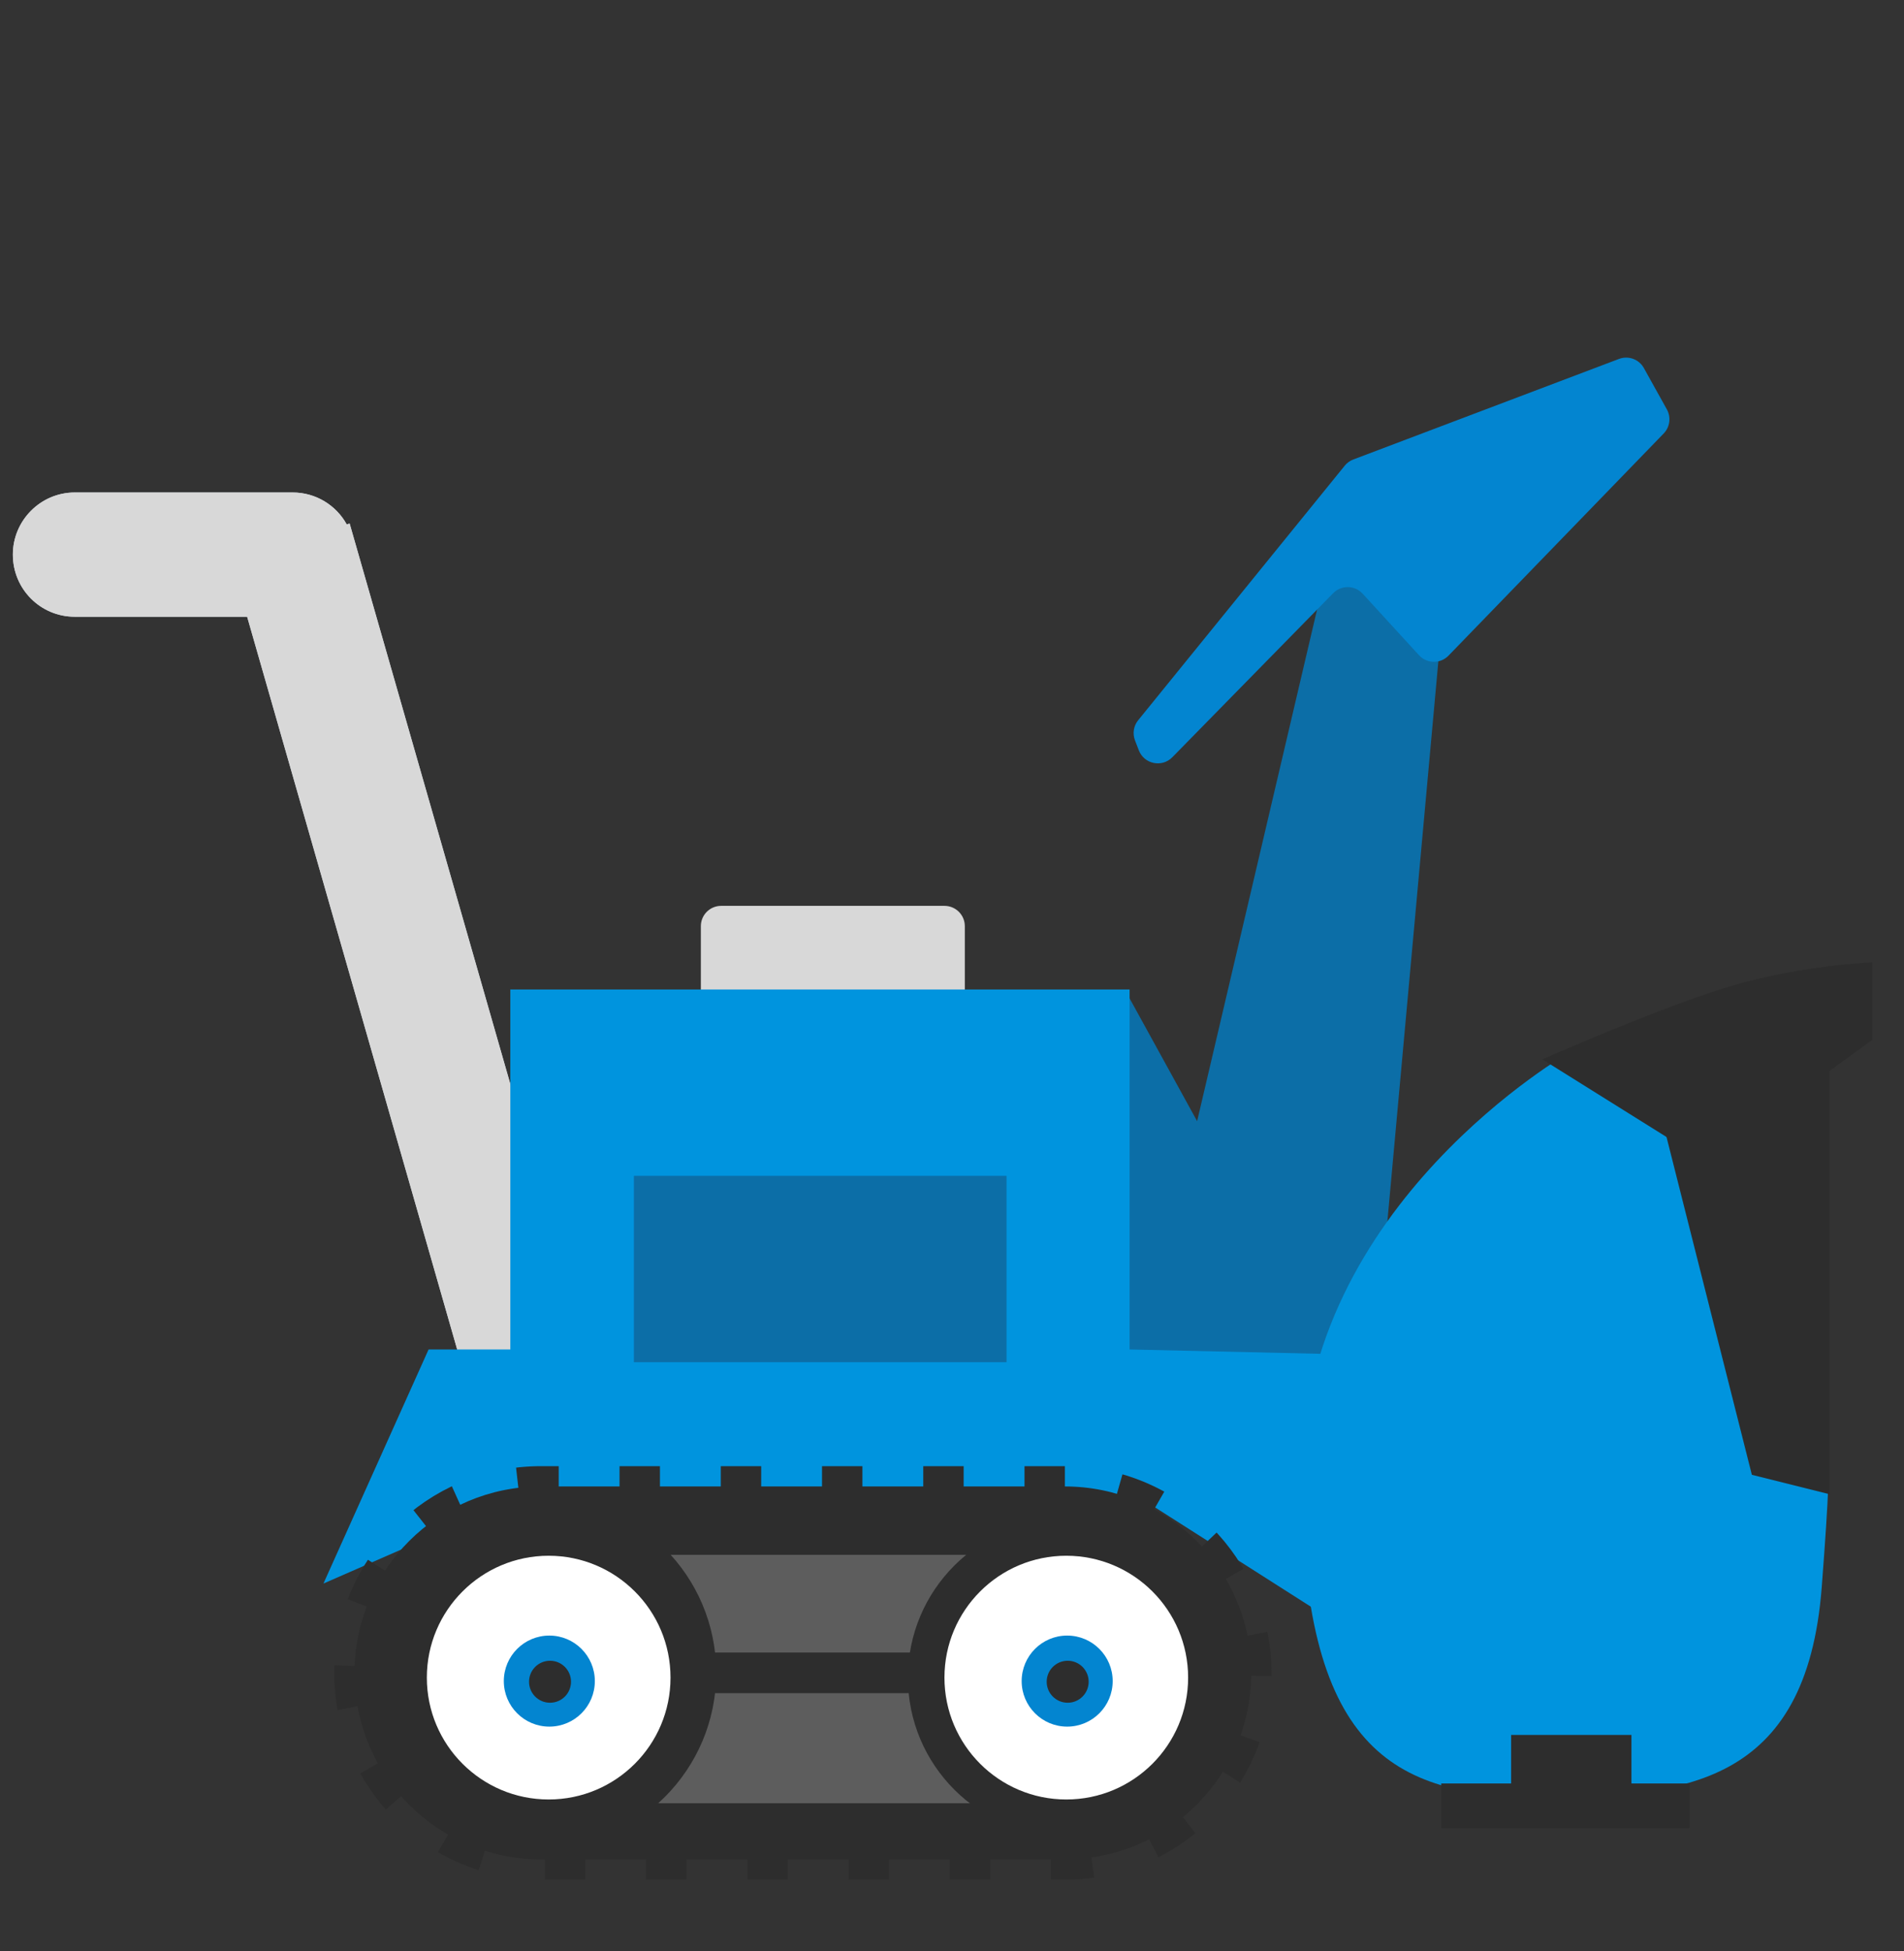 <svg width="41" height="42" viewBox="0 0 41 42" fill="none" xmlns="http://www.w3.org/2000/svg">
<rect x="0" y="0" width="41" height="42" fill="#333333" stroke="none"/>
<g clip-path="url(#clip0_2232_1907)">
<path fill-rule="evenodd" clip-rule="evenodd" d="M24.33 30.312L29.295 32.669L31.051 13.38L28.865 10.975L24.33 30.312Z" fill="#0C6EA7"/>
<path fill-rule="evenodd" clip-rule="evenodd" d="M28.957 10.025C29.005 9.965 29.069 9.919 29.141 9.892L34.862 7.727C35.065 7.65 35.294 7.734 35.399 7.924L35.894 8.814C35.987 8.983 35.96 9.192 35.826 9.331L31.192 14.114C31.017 14.295 30.726 14.291 30.556 14.105L29.343 12.781C29.173 12.596 28.884 12.591 28.708 12.77L25.244 16.302C25.021 16.529 24.638 16.45 24.523 16.153L24.44 15.937C24.384 15.791 24.41 15.626 24.509 15.505L28.957 10.025Z" fill="#0385D0"/>
<path fill-rule="evenodd" clip-rule="evenodd" d="M24.265 21.385L27.024 26.4L29.155 35.093L21.549 30.036L24.265 21.385Z" fill="#0C6EA7"/>
<path fill-rule="evenodd" clip-rule="evenodd" d="M39.228 31.773C39.228 26.399 33.825 22.638 33.825 22.638C33.825 22.638 28.027 25.922 28.027 31.773C28.027 37.624 29.95 38.686 33.21 38.686C36.257 38.686 38.9 38.43 39.228 34.173C39.556 29.916 39.228 32.096 39.228 31.773Z" fill="#0094DE"/>
<path fill-rule="evenodd" clip-rule="evenodd" d="M32.54 38.394V37.349H35.131V38.394H36.385V39.355H31.035V38.394H32.54Z" fill="#2D2D2D"/>
<path fill-rule="evenodd" clip-rule="evenodd" d="M33.211 22.805C33.211 22.805 35.822 21.654 37.307 21.217C38.791 20.781 40.315 20.716 40.315 20.716V22.387L39.396 23.056V32.167L37.724 31.749L35.886 24.477L33.211 22.805Z" fill="#2D2D2D"/>
<path d="M20.338 19.501H15.529C15.287 19.501 15.092 19.697 15.092 19.938V22.124C15.092 22.366 15.287 22.561 15.529 22.561H20.338C20.58 22.561 20.776 22.366 20.776 22.124V19.938C20.776 19.697 20.58 19.501 20.338 19.501Z" fill="#D8D8D8"/>
<path d="M7.466 11.289C7.239 10.878 6.802 10.602 6.301 10.602H1.609C0.879 10.602 0.277 11.201 0.277 11.939C0.277 12.683 0.874 13.277 1.609 13.277H5.322L12.101 36.92L14.672 36.182L7.529 11.271L7.466 11.289Z" fill="#D1DBE5"/>
<path d="M7.466 11.289C7.239 10.878 6.802 10.602 6.301 10.602H1.609C0.879 10.602 0.277 11.201 0.277 11.939C0.277 12.683 0.874 13.277 1.609 13.277H5.322L12.101 36.92L14.672 36.182L7.529 11.271L7.466 11.289Z" fill="#D8D8D8"/>
<path fill-rule="evenodd" clip-rule="evenodd" d="M29.031 29.158L24.324 29.051V21.301H10.989V29.051H9.229L6.965 34.09L10.989 32.331H24.685L28.363 34.675L29.031 29.158Z" fill="#0094DE"/>
<path d="M21.674 25.313H13.65V29.325H21.674V25.313Z" fill="#0C6EA7"/>
<path d="M22.931 32H11.647C9.431 32 7.635 33.796 7.635 36.012V36.015C7.635 38.231 9.431 40.028 11.647 40.028H22.931C25.146 40.028 26.943 38.231 26.943 36.015V36.012C26.943 33.796 25.146 32 22.931 32Z" fill="#2D2D2D"/>
<path d="M22.931 32H11.647C9.431 32 7.635 33.796 7.635 36.012V36.015C7.635 38.231 9.431 40.028 11.647 40.028H22.931C25.146 40.028 26.943 38.231 26.943 36.015V36.012C26.943 33.796 25.146 32 22.931 32Z" stroke="#2D2D2D" stroke-width="0.874" stroke-dasharray="0.87 1.31 0.87 1.31"/>
<path d="M22.97 33.471H11.602C10.125 33.471 8.928 34.668 8.928 36.145C8.928 37.623 10.125 38.82 11.602 38.82H22.97C24.447 38.82 25.645 37.623 25.645 36.145C25.645 34.668 24.447 33.471 22.97 33.471Z" fill="#9B9B9B" fill-opacity="0.44"/>
<path d="M14.656 36.012H20.674" stroke="#2D2D2D" stroke-width="0.874" stroke-linecap="square"/>
<path d="M11.642 39.355C13.489 39.355 14.986 37.858 14.986 36.012C14.986 34.165 13.489 32.669 11.642 32.669C9.796 32.669 8.299 34.165 8.299 36.012C8.299 37.858 9.796 39.355 11.642 39.355Z" fill="#D1DBE5" stroke="#2D2D2D" stroke-width="0.874"/>
<path d="M11.815 39.132C13.481 39.132 14.832 37.781 14.832 36.115C14.832 34.449 13.481 33.098 11.815 33.098C10.149 33.098 8.798 34.449 8.798 36.115C8.798 37.781 10.149 39.132 11.815 39.132Z" fill="white" stroke="#2D2D2D" stroke-width="0.787"/>
<ellipse cx="11.829" cy="36.19" rx="0.98" ry="0.98" fill="#0385D0"/>
<ellipse cx="11.844" cy="36.204" rx="0.452" ry="0.452" fill="#2D2D2D"/>
<path d="M22.961 39.132C24.627 39.132 25.978 37.781 25.978 36.115C25.978 34.449 24.627 33.098 22.961 33.098C21.295 33.098 19.944 34.449 19.944 36.115C19.944 37.781 21.295 39.132 22.961 39.132Z" fill="white" stroke="#2D2D2D" stroke-width="0.787"/>
<ellipse cx="22.98" cy="36.19" rx="0.98" ry="0.98" fill="#0385D0"/>
<ellipse cx="22.991" cy="36.204" rx="0.452" ry="0.452" fill="#2D2D2D"/>
</g>
<defs>
<clipPath id="clip0_2232_1907">
<rect width="40.665" height="40.665" fill="white" transform="translate(0 0.693)"/>
</clipPath>
</defs>
</svg>
